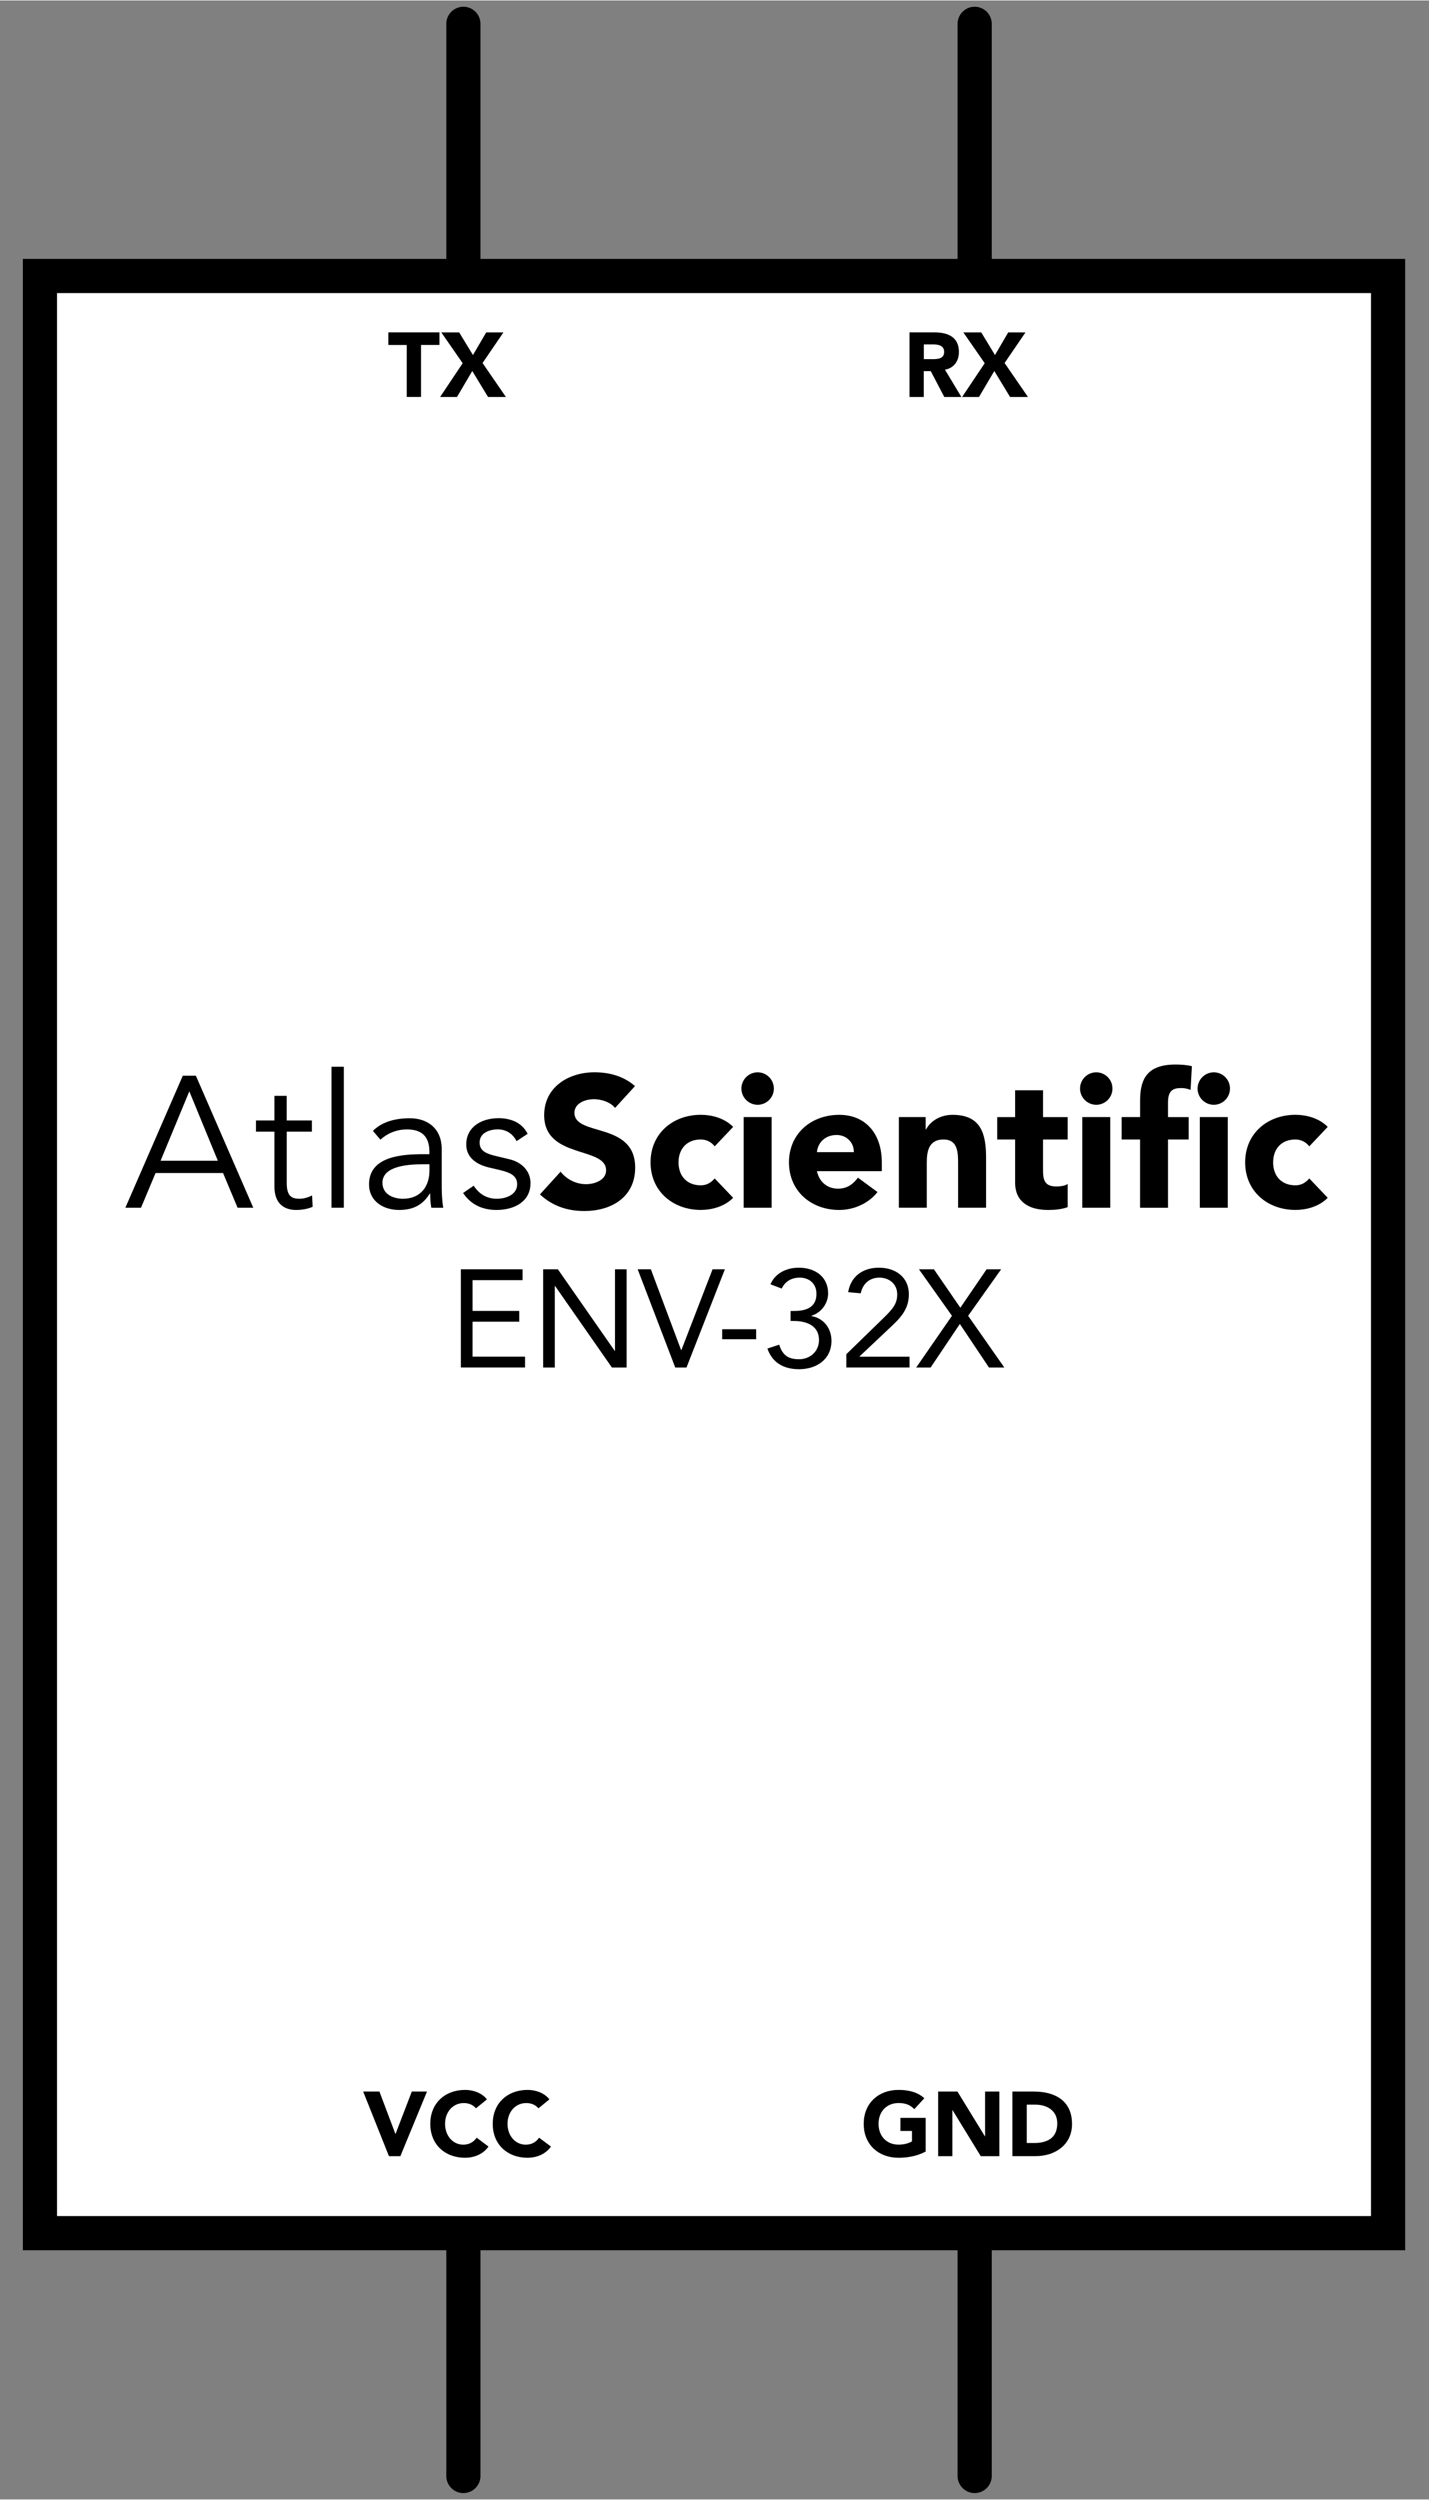 <?xml version='1.0' encoding='utf-8'?>
<!DOCTYPE svg>
<!-- Generator: Adobe Illustrator 15.0.0, SVG Export Plug-In . SVG Version: 6.00 Build 0)  -->
<svg xmlns="http://www.w3.org/2000/svg" width="0.581in" x="0px" version="1.1" y="0px"  height="1.016in" viewBox="0 0 41.832 73.125" xmlns:xml="http://www.w3.org/XML/1998/namespace" enable-background="new 0 0 41.832 73.125" xml:space="preserve">
    <rect x="0" y="0" width="41.832" height="73.125" fill="#808080" stroke="none"/>
    <desc >
        <referenceFile >ENV-32x schematic.svg</referenceFile>
    </desc>
    <g gorn="0.1"  id="pins">
        <g gorn="0.1.0"  id="GND">
            <path  d="M13.565,8.304c-0.276,0-0.5-0.224-0.5-0.5v-7.12c0-0.276,0.224-0.5,0.5-0.5s0.5,0.224,0.5,0.5v7.12C14.065,8.08,13.842,8.304,13.565,8.304z"/>
        </g>
        <g gorn="0.1.1"  id="RX">
            <path  d="M28.532,8.304c-0.276,0-0.5-0.224-0.5-0.5v-7.12c0-0.276,0.224-0.5,0.5-0.5s0.5,0.224,0.5,0.5v7.12C29.032,8.08,28.809,8.304,28.532,8.304z"/>
        </g>
        <rect width="0.977" x="28.032" y="0.184" fill="none" gorn="0.1.2"  height="0.977" id="connector1pin"/>
        <rect width="0.977" x="20.606" y="0.184" fill="none" gorn="0.1.3"  height="0.977" id="connector9terminal_1_"/>
        <rect width="0.977" x="13.077" y="0.184" fill="none" gorn="0.1.4"  height="0.977" id="connector0pin"/>
        <g gorn="0.1.5"  id="GND_1_">
            <path  d="M28.532,64.819c0.276,0,0.5,0.225,0.5,0.5v7.121c0,0.275-0.224,0.5-0.5,0.5s-0.5-0.225-0.5-0.5v-7.121C28.032,65.044,28.256,64.819,28.532,64.819z"/>
        </g>
        <g gorn="0.1.6"  id="RX_1_">
            <path  d="M13.565,64.819c0.276,0,0.5,0.225,0.5,0.5v7.121c0,0.275-0.224,0.5-0.5,0.5s-0.5-0.225-0.5-0.5v-7.121C13.065,65.044,13.289,64.819,13.565,64.819z"/>
        </g>
        <rect width="0.977" x="13.089" y="71.964" fill="none" gorn="0.1.7"  height="0.977" id="connector2pin"/>
        <rect width="0.977" x="20.515" y="71.964" fill="none" gorn="0.1.8"  height="0.977" id="connector9terminal_4_"/>
        <rect width="0.977" x="28.044" y="71.964" fill="none" gorn="0.1.9"  height="0.977" id="connector3pin"/>
    </g>
    <g gorn="0.2"  id="Layer_1">
        <rect width="39.465" x="1.169" y="8.063" fill="#FFFFFF"  height="57.271" stroke="#000000" stroke-width="1" stroke-miterlimit="10"/>
        <g >
            <path  d="M27.098,62.946c-0.245,0.129-0.515,0.182-0.793,0.182c-0.591,0-1.021-0.387-1.021-0.992c0-0.607,0.43-0.994,1.021-0.994c0.299,0,0.563,0.068,0.753,0.244l-0.293,0.32c-0.113-0.119-0.249-0.18-0.46-0.18c-0.356,0-0.587,0.256-0.587,0.609c0,0.352,0.23,0.609,0.587,0.609c0.182,0,0.315-0.051,0.392-0.096v-0.305h-0.338V61.96h0.739V62.946z"/>
            <path  d="M27.463,61.19h0.565l0.805,1.313h0.004V61.19h0.418v1.891H28.71l-0.825-1.346H27.88v1.346h-0.417V61.19z"/>
            <path  d="M29.638,61.19h0.625c0.609,0,1.119,0.258,1.119,0.949c0,0.613-0.499,0.941-1.063,0.941h-0.682V61.19z M30.056,62.696h0.216c0.387,0,0.678-0.146,0.678-0.576c0-0.371-0.296-0.547-0.648-0.547h-0.245V62.696z"/>
        </g>
        <g >
            <path  d="M10.631,61.19h0.476l0.467,1.238h0.006l0.475-1.238H12.5l-0.78,1.891h-0.334L10.631,61.19z"/>
            <path  d="M13.933,61.681c-0.082-0.098-0.203-0.154-0.357-0.154c-0.314,0-0.547,0.256-0.547,0.609c0,0.352,0.232,0.609,0.533,0.609c0.168,0,0.305-0.076,0.391-0.205l0.347,0.26c-0.157,0.225-0.425,0.328-0.684,0.328c-0.59,0-1.02-0.387-1.02-0.992c0-0.607,0.43-0.994,1.02-0.994c0.212,0,0.478,0.072,0.639,0.277L13.933,61.681z"/>
            <path  d="M15.762,61.681c-0.083-0.098-0.202-0.154-0.358-0.154c-0.314,0-0.547,0.256-0.547,0.609c0,0.352,0.232,0.609,0.534,0.609c0.169,0,0.304-0.076,0.39-0.205l0.348,0.26c-0.158,0.225-0.425,0.328-0.684,0.328c-0.59,0-1.021-0.387-1.021-0.992c0-0.607,0.431-0.994,1.021-0.994c0.211,0,0.479,0.072,0.638,0.277L15.762,61.681z"/>
        </g>
        <g >
            <path  d="M11.907,10.082h-0.539V9.713h1.496v0.368h-0.539v1.521h-0.418V10.082z"/>
            <path  d="M13.544,10.615l-0.625-0.901h0.523l0.403,0.662l0.388-0.662h0.504l-0.611,0.895l0.684,0.995h-0.523l-0.462-0.761l-0.448,0.761h-0.494L13.544,10.615z"/>
        </g>
        <g >
            <path  d="M26.626,9.713h0.732c0.387,0,0.713,0.133,0.713,0.573c0,0.265-0.143,0.47-0.408,0.519l0.48,0.798h-0.5l-0.396-0.756h-0.205v0.756h-0.417V9.713z M27.043,10.496h0.246c0.152,0,0.35-0.006,0.35-0.212c0-0.188-0.171-0.219-0.323-0.219h-0.272V10.496z"/>
            <path  d="M28.826,10.615l-0.625-0.901h0.524l0.402,0.662l0.387-0.662h0.505l-0.611,0.895l0.685,0.995h-0.524l-0.462-0.761l-0.449,0.761h-0.494L28.826,10.615z"/>
        </g>
        <g >
            <path  d="M4.128,35.327H3.67l1.681-3.863h0.383l1.68,3.863H6.955l-0.426-1.015H4.554L4.128,35.327z M4.701,33.952h1.676l-0.835-2.03L4.701,33.952z"/>
            <path  d="M9.13,33.101H8.394v1.506c0,0.382,0.146,0.458,0.371,0.458c0.125,0,0.262-0.038,0.371-0.098L9.152,35.3c-0.132,0.06-0.306,0.093-0.485,0.093c-0.273,0-0.633-0.12-0.633-0.682v-1.61H7.493v-0.327h0.541v-0.721h0.359v0.721H9.13V33.101z"/>
            <path  d="M10.065,35.327H9.704v-4.125h0.361V35.327z"/>
            <path  d="M12.571,33.761v-0.065c0-0.442-0.213-0.66-0.656-0.66c-0.299,0-0.562,0.104-0.779,0.3l-0.219-0.256c0.234-0.24,0.6-0.371,1.08-0.371c0.503,0,0.934,0.284,0.934,0.906v1.14c0,0.196,0.021,0.437,0.044,0.573h-0.349c-0.023-0.125-0.033-0.278-0.033-0.415h-0.012c-0.207,0.338-0.49,0.48-0.899,0.48c-0.453,0-0.879-0.251-0.879-0.748c0-0.829,0.977-0.884,1.587-0.884H12.571z M12.386,34.056c-0.366,0-1.19,0.027-1.19,0.54c0,0.338,0.312,0.469,0.601,0.469c0.523,0,0.775-0.371,0.775-0.824v-0.185H12.386z"/>
            <path  d="M15.122,33.379c-0.109-0.208-0.29-0.344-0.552-0.344c-0.251,0-0.53,0.109-0.53,0.382c0,0.24,0.17,0.327,0.503,0.404l0.366,0.087c0.354,0.082,0.621,0.338,0.621,0.699c0,0.556-0.496,0.786-0.993,0.786c-0.388,0-0.741-0.137-0.981-0.497l0.311-0.213c0.146,0.229,0.371,0.382,0.671,0.382c0.295,0,0.601-0.131,0.601-0.425c0-0.257-0.219-0.344-0.486-0.41l-0.349-0.082c-0.175-0.043-0.655-0.185-0.655-0.671c0-0.529,0.465-0.77,0.944-0.77c0.354,0,0.688,0.126,0.852,0.458L15.122,33.379z"/>
            <path  d="M18.005,32.407c-0.137-0.174-0.41-0.256-0.617-0.256c-0.24,0-0.572,0.109-0.572,0.398c0,0.704,1.778,0.251,1.778,1.604c0,0.862-0.693,1.271-1.489,1.271c-0.497,0-0.934-0.147-1.299-0.486l0.605-0.666c0.175,0.229,0.459,0.366,0.742,0.366c0.278,0,0.59-0.131,0.59-0.404c0-0.709-1.813-0.328-1.813-1.615c0-0.824,0.715-1.255,1.473-1.255c0.438,0,0.857,0.115,1.186,0.404L18.005,32.407z"/>
            <path  d="M20.921,33.532c-0.082-0.115-0.234-0.202-0.404-0.202c-0.408,0-0.654,0.272-0.654,0.671s0.246,0.671,0.654,0.671c0.181,0,0.312-0.092,0.404-0.202l0.541,0.567c-0.258,0.262-0.634,0.355-0.945,0.355c-0.818,0-1.473-0.546-1.473-1.392s0.654-1.392,1.473-1.392c0.312,0,0.688,0.093,0.945,0.354L20.921,33.532z"/>
            <path  d="M22.179,31.365c0.262,0,0.475,0.213,0.475,0.475c0,0.262-0.213,0.475-0.475,0.475s-0.475-0.213-0.475-0.475C21.704,31.578,21.917,31.365,22.179,31.365z M21.769,32.675h0.819v2.652h-0.819V32.675z"/>
            <path  d="M25.688,34.869c-0.262,0.333-0.693,0.524-1.119,0.524c-0.818,0-1.473-0.546-1.473-1.392s0.654-1.392,1.473-1.392c0.765,0,1.245,0.546,1.245,1.392v0.256h-1.899c0.065,0.311,0.3,0.513,0.617,0.513c0.267,0,0.446-0.136,0.583-0.322L25.688,34.869z M24.995,33.701c0.006-0.273-0.207-0.502-0.501-0.502c-0.361,0-0.558,0.246-0.579,0.502H24.995z"/>
            <path  d="M26.313,32.675h0.785v0.36h0.012c0.108-0.208,0.376-0.426,0.774-0.426c0.829,0,0.982,0.546,0.982,1.255v1.462h-0.819v-1.298c0-0.306-0.005-0.698-0.425-0.698c-0.426,0-0.492,0.333-0.492,0.676v1.32h-0.817V32.675z"/>
            <path  d="M31.254,33.33h-0.721v0.884c0,0.283,0.033,0.491,0.388,0.491c0.087,0,0.263-0.011,0.333-0.076v0.682c-0.18,0.065-0.381,0.082-0.573,0.082c-0.545,0-0.965-0.224-0.965-0.802v-1.26h-0.524v-0.655h0.524v-0.786h0.817v0.786h0.721V33.33z"/>
            <path  d="M32.091,31.365c0.263,0,0.475,0.213,0.475,0.475c0,0.262-0.212,0.475-0.475,0.475c-0.262,0-0.474-0.213-0.474-0.475C31.617,31.578,31.829,31.365,32.091,31.365z M31.682,32.675h0.819v2.652h-0.819V32.675z"/>
            <path  d="M33.375,33.33h-0.54v-0.655h0.54v-0.469c0-0.578,0.147-1.069,1.037-1.069c0.163,0,0.327,0.011,0.479,0.049l-0.038,0.693c-0.093-0.032-0.169-0.054-0.268-0.054c-0.262,0-0.393,0.082-0.393,0.431v0.42h0.605v0.655h-0.605v1.997h-0.818V33.33z"/>
            <path  d="M35.532,31.365c0.262,0,0.474,0.213,0.474,0.475c0,0.262-0.212,0.475-0.474,0.475s-0.475-0.213-0.475-0.475C35.058,31.578,35.271,31.365,35.532,31.365z M35.123,32.675h0.818v2.652h-0.818V32.675z"/>
            <path  d="M38.327,33.532c-0.083-0.115-0.235-0.202-0.403-0.202c-0.41,0-0.655,0.272-0.655,0.671s0.245,0.671,0.655,0.671c0.18,0,0.311-0.092,0.403-0.202l0.54,0.567c-0.257,0.262-0.633,0.355-0.943,0.355c-0.819,0-1.474-0.546-1.474-1.392s0.654-1.392,1.474-1.392c0.311,0,0.687,0.093,0.943,0.354L38.327,33.532z"/>
        </g>
        <g >
            <path  d="M13.491,37.129h1.807v0.318h-1.465v0.9H15.2v0.316h-1.367v1.023h1.537v0.316h-1.879V37.129z"/>
            <path  d="M15.9,37.129h0.431l1.664,2.387h0.008v-2.387h0.341v2.875h-0.431l-1.664-2.387h-0.008v2.387H15.9V37.129z"/>
            <path  d="M18.667,37.129h0.386l0.885,2.363h0.009l0.912-2.363h0.361l-1.124,2.875h-0.329L18.667,37.129z"/>
            <path  d="M21.141,38.883h0.994v0.293h-0.994V38.883z"/>
            <path  d="M23.143,38.348h0.105c0.284,0,0.653-0.064,0.653-0.5c0-0.291-0.203-0.475-0.491-0.475c-0.239,0-0.426,0.109-0.527,0.32l-0.329-0.125c0.139-0.324,0.467-0.486,0.832-0.486c0.459,0,0.856,0.254,0.856,0.75c0,0.301-0.203,0.568-0.491,0.658v0.008c0.365,0.061,0.589,0.361,0.589,0.723c0,0.547-0.438,0.832-0.95,0.832c-0.434,0-0.779-0.18-0.925-0.605l0.345-0.113c0.098,0.309,0.264,0.426,0.58,0.426c0.325,0,0.585-0.23,0.585-0.564c0-0.422-0.373-0.555-0.727-0.555h-0.105V38.348z"/>
            <path  d="M24.776,39.613l1.084-1.055c0.271-0.264,0.405-0.418,0.405-0.697c0-0.301-0.235-0.488-0.523-0.488s-0.491,0.184-0.544,0.459l-0.369-0.033c0.077-0.471,0.438-0.717,0.901-0.717c0.475,0,0.876,0.268,0.876,0.779c0,0.457-0.271,0.713-0.56,0.984l-0.885,0.834v0.008h1.465v0.316h-1.851V39.613z"/>
            <path  d="M27.867,38.49l-0.966-1.361h0.438l0.774,1.125l0.768-1.125h0.426l-0.966,1.361l1.06,1.514h-0.45l-0.853-1.275l-0.856,1.275H26.82L27.867,38.49z"/>
        </g>
    </g>
</svg>
